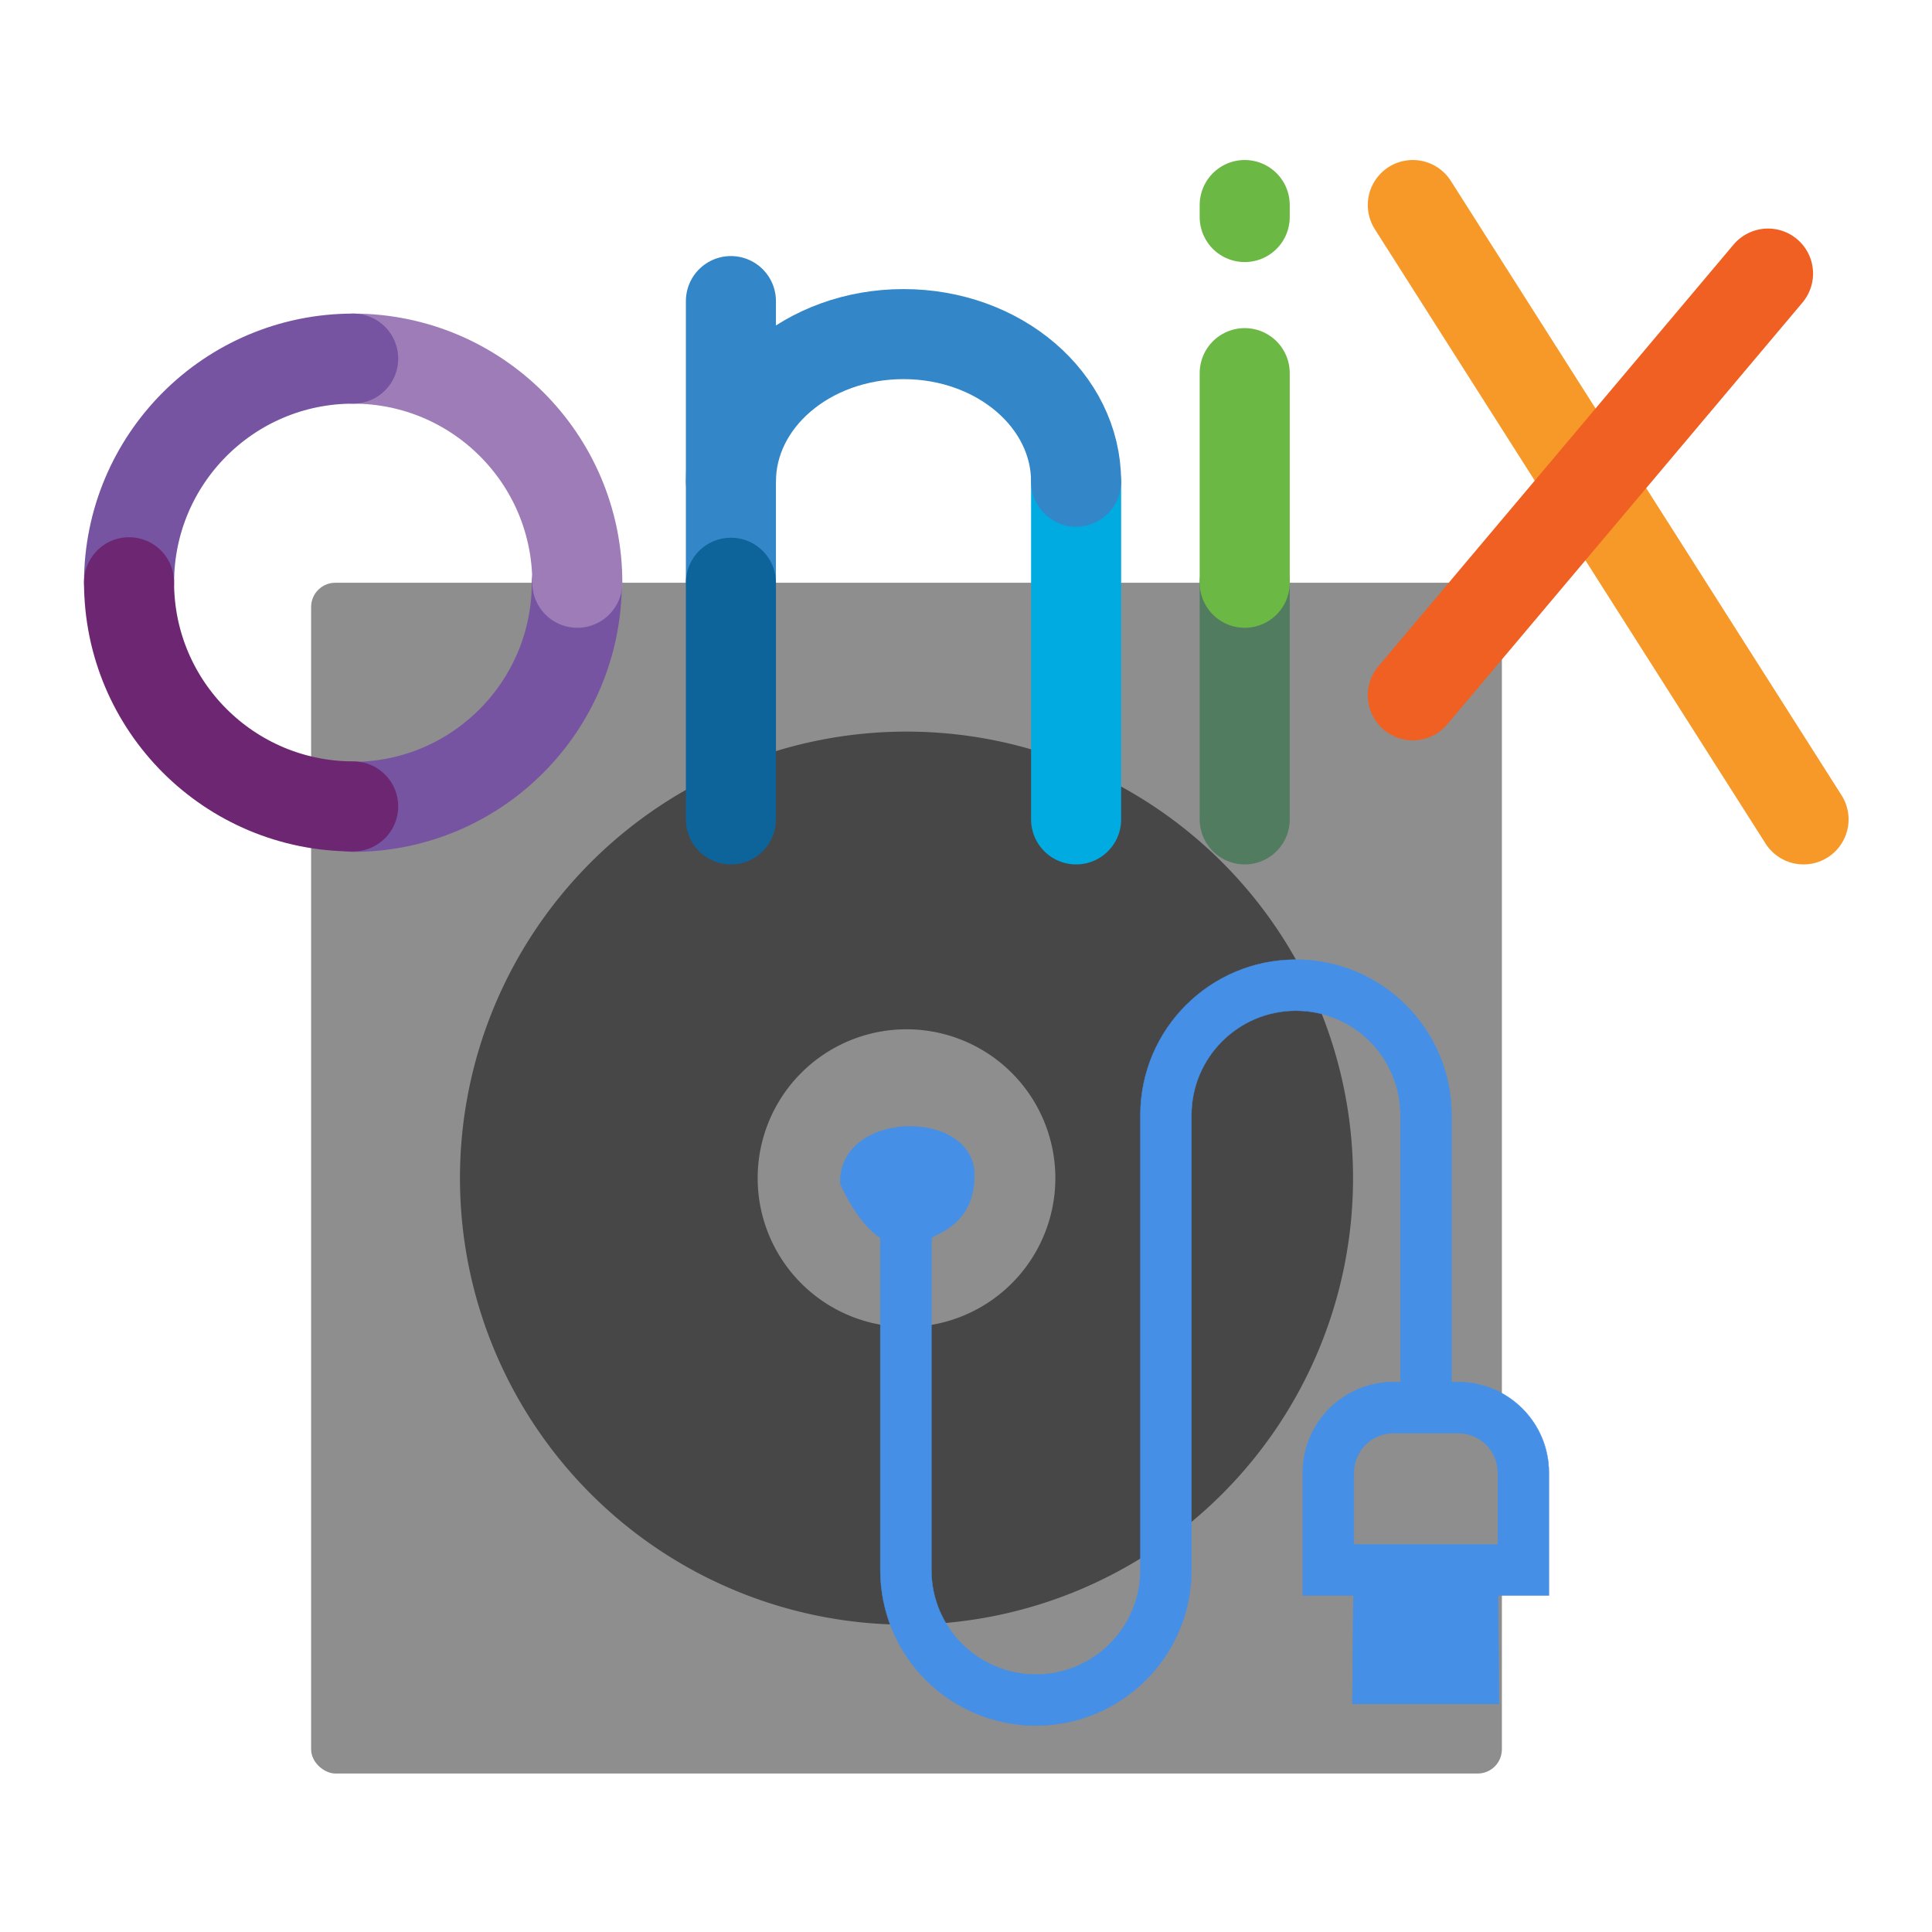 <?xml version="1.0" encoding="UTF-8"?>
<svg width="64" height="64" version="1.1" xml:space="preserve" xmlns="http://www.w3.org/2000/svg" xmlns:cc="http://creativecommons.org/ns#" xmlns:dc="http://purl.org/dc/elements/1.1/" xmlns:rdf="http://www.w3.org/1999/02/22-rdf-syntax-ns#"><defs><style id="current-color-scheme" type="text/css">.ColorScheme-Text { color:#444444; } .ColorScheme-Highlight { color:#4285f4; }</style><style type="text/css">.ColorScheme-Text {
        color:#232629;
      }</style><style type="text/css">.ColorScheme-Text {
        color:#232629;
      }
      .ColorScheme-NegativeText {
        color:#da4453;
      }</style><style type="text/css">.ColorScheme-Text {
        color:#232629;
      }</style><style type="text/css">.ColorScheme-Text { color:#444444; } .ColorScheme-Highlight { color:#4285f4; }</style><style type="text/css">.ColorScheme-Text { color:#444444; } .ColorScheme-Highlight { color:#4285f4; }</style><style type="text/css">.ColorScheme-Text {
        color:#232629;
      }</style><style type="text/css">.ColorScheme-Text {
        color:#232629;
      }</style><style type="text/css">.ColorScheme-Text { color:#444444; } .ColorScheme-Highlight { color:#4285f4; }</style><style type="text/css">.ColorScheme-Text {
        color:#232629;
      }</style><style type="text/css">.ColorScheme-Text {
        color:#232629;
      }</style><style type="text/css">.ColorScheme-Text { color:#444444; } .ColorScheme-Highlight { color:#4285f4; }</style></defs><g transform="matrix(.118 0 0 .118 11.678 -13.558)" stroke-width=".477"><g transform="translate(5.942 6.363)"><g transform="matrix(1.06 0 0 1.06 -38.291 3.845)"><g transform="matrix(.852 0 0 .852 6.117 66.522)"><g transform="matrix(23.134,0,0,23.134,15.769,218.99)"><rect transform="matrix(0,-1,-1,0,0,0)" x="-16" y="-16" width="16" height="16" rx=".325" ry=".325" fill="#8e8e8e"/><path d="m8 2a6 6 0 0 0-6 6 6 6 0 0 0 6 6 6 6 0 0 0 6-6 6 6 0 0 0-6-6zm0 4a2 2 0 0 1 2 2 2 2 0 0 1-2 2 2 2 0 0 1-2-2 2 2 0 0 1 2-2z" opacity=".5"/></g><g transform="matrix(8.097 0 0 8.097 -765.77 107.73)"><path d="m144.04 52.621h-9.448v-4.718c2e-3 -1.919 1.557-3.474 3.476-3.476h2.496c1.919 0.002 3.476 1.557 3.476 3.476v2.22e-4zm-7.488-1.96h5.528v-2.757c-1e-3 -0.837-0.679-1.515-1.516-1.516h-2.496c-0.837 7.5e-4 -1.516 0.679-1.516 1.516v7.4e-5zm5.57 6.123h-5.628l0.058-6.123h5.528zm-20.137-20.303c-2e-3 1.919-1.483 2.231-1.651 2.418l-1.96-9e-3c-0.929-0.614-1.54-2.086-1.54-2.086-0.064-2.846 5.151-2.885 5.151-0.324zm12.345-8.271c3.298 0 5.972 2.674 5.972 5.972v11.225h-1.96v-11.225c0-2.216-1.796-4.012-4.012-4.012s-4.012 1.796-4.012 4.012v17.459c0 3.298-2.674 5.972-5.972 5.972-3.298 0-5.972-2.674-5.972-5.972v-13.721h1.96v13.721c0 2.216 1.796 4.012 4.012 4.012s4.012-1.796 4.012-4.012v-17.459c0-3.298 2.674-5.972 5.972-5.972z" fill="#458fe6" stroke="#458fe6" stroke-width=".014"/></g></g><g transform="matrix(13.25 0 0 13.25 -81.803 112.52)" stroke-linecap="round" stroke-width="1.8"><path class="st0" d="m12.96 10.61c0 2.47-2 4.48-4.48 4.48" fill-opacity="0" stroke="#7654a2"/><line class="st1" x1="22.94" x2="22.94" y1="15.34" y2="8.59" stroke="#00abe0"/><line class="st2" x1="37.48" x2="29.67" y1="15.34" y2="3.06" stroke="#f79929"/><line class="st3" x1="36.77" x2="29.67" y1="4.43" y2="12.86" stroke="#f06022"/><line class="st4" x1="26.31" x2="26.31" y1="15.34" y2="10.61" stroke="#537d61"/><line class="st5" x1="26.31" x2="26.31" y1="3.3" y2="3.06" stroke="#6cb845"/>
	<line class="st6" x1="16.04" x2="16.04" y1="10.61" y2="4.98" stroke="#3387c7"/>
	
		<path class="st6" d="m16.04 8.59c0-1.63 1.54-2.95 3.45-2.95s3.45 1.32 3.45 2.95" fill="none" stroke="#3387c7"/>
	
<polyline class="st7" points="16.04 15.34 16.04 14.71 16.04 10.61" stroke="#0c649c"/><line class="st5" x1="26.31" x2="26.31" y1="10.61" y2="6.42" stroke="#6cb845"/><g fill-opacity="0"><path class="st8" d="m8.49 6.13c2.47 0 4.48 2 4.48 4.48" stroke="#9d7db8"/><path class="st0" d="m4.01 10.61c0-2.47 2-4.48 4.48-4.48" stroke="#7654a2"/><path class="st9" d="m8.49 15.08c-2.47 0-4.48-2-4.48-4.48" stroke="#6d2772"/></g></g></g></g></g><style type="text/css">
	.st0{fill:none;stroke:#7654A2;stroke-width:1.8;stroke-linecap:round;stroke-linejoin:round;stroke-miterlimit:10;}
	.st1{fill:none;stroke:#00ABE1;stroke-width:1.8;stroke-linecap:round;stroke-linejoin:round;stroke-miterlimit:10;}
	.st2{fill:none;stroke:#F79929;stroke-width:1.8;stroke-linecap:round;stroke-linejoin:round;stroke-miterlimit:10;}
	.st3{fill:none;stroke:#F06022;stroke-width:1.8;stroke-linecap:round;stroke-linejoin:round;stroke-miterlimit:10;}
	.st4{fill:none;stroke:#527C60;stroke-width:1.8;stroke-linecap:round;stroke-linejoin:round;stroke-miterlimit:10;}
	.st5{fill:none;stroke:#6CB845;stroke-width:1.8;stroke-linecap:round;stroke-linejoin:round;stroke-miterlimit:10;}
	.st6{fill:none;stroke:#3387C8;stroke-width:1.8;stroke-linecap:round;stroke-linejoin:round;stroke-miterlimit:10;}
	.st7{fill:none;stroke:#0C649B;stroke-width:1.8;stroke-linecap:round;stroke-linejoin:round;stroke-miterlimit:10;}
	.st8{fill:none;stroke:#9D7CB7;stroke-width:1.8;stroke-linecap:round;stroke-linejoin:round;stroke-miterlimit:10;}
	.st9{fill:none;stroke:#6D2772;stroke-width:1.8;stroke-linecap:round;stroke-linejoin:round;stroke-miterlimit:10;}
</style><style type="text/css">.ColorScheme-Highlight { color: #3498db; } .ColorScheme-Text { color: #fcfcfc; } </style></svg>
